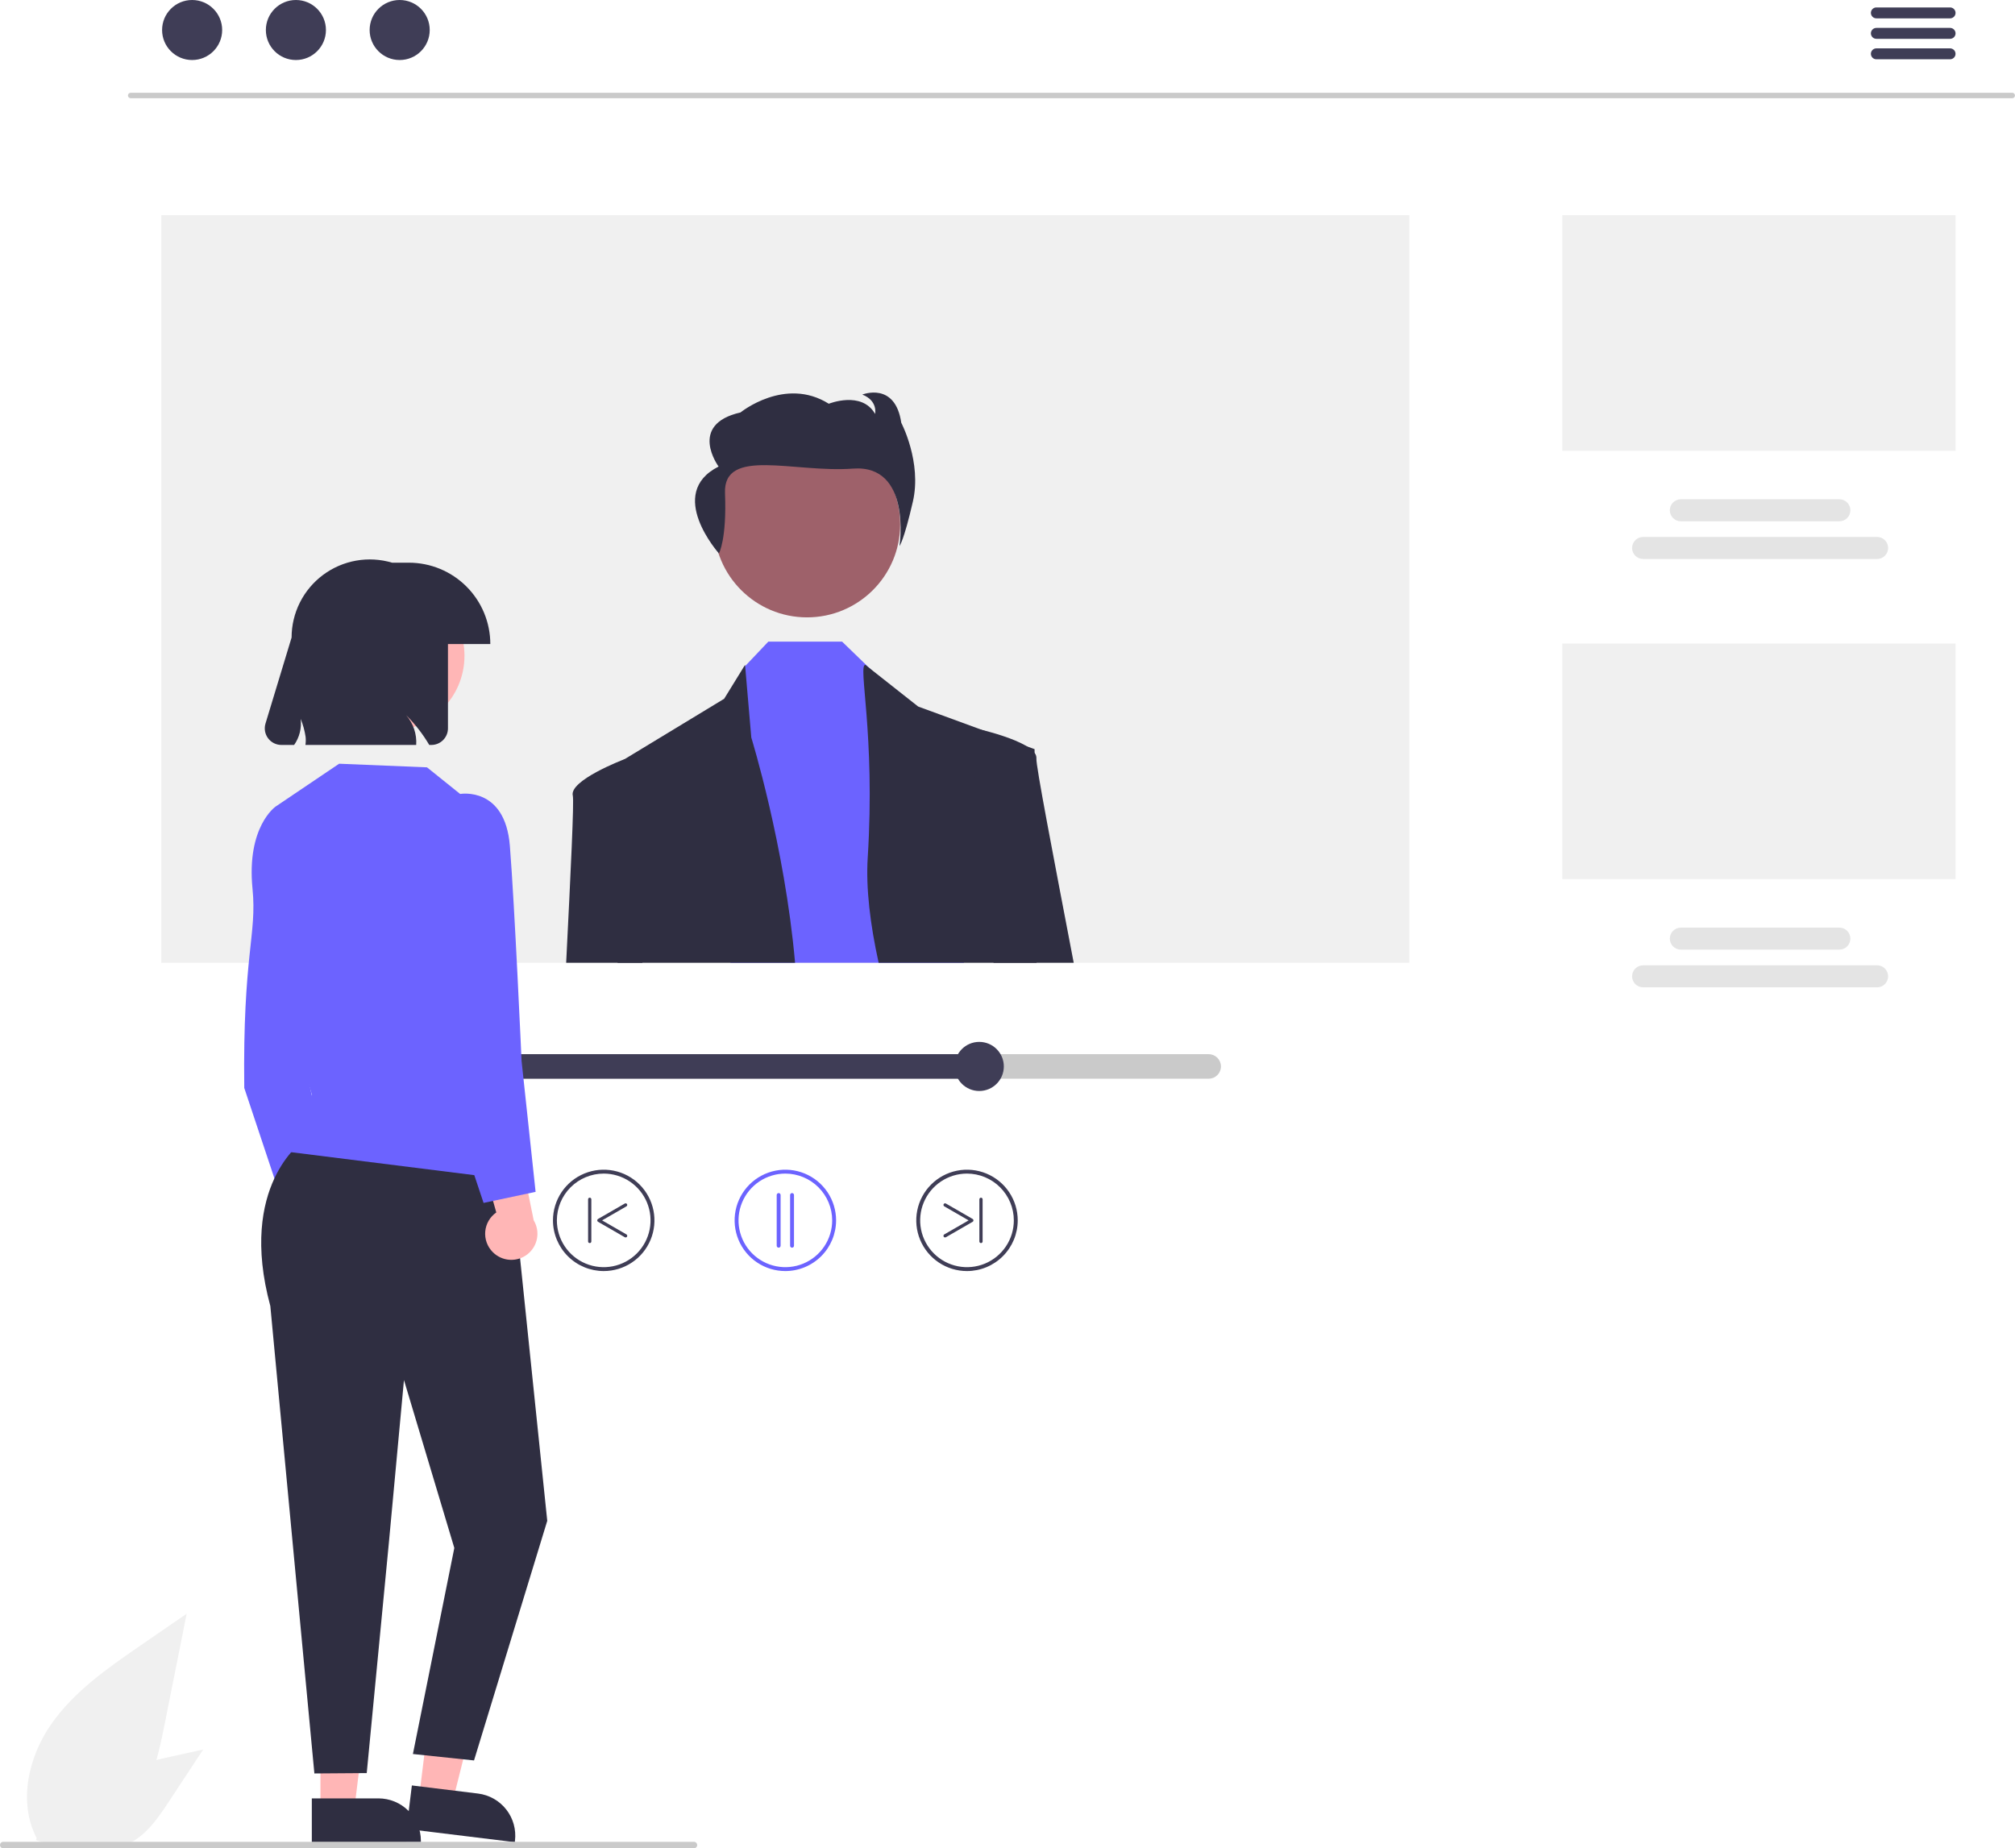 <svg width="242" height="222" viewBox="0 0 242 222" fill="none" xmlns="http://www.w3.org/2000/svg">
<path d="M16.901 197.621C12.933 200.351 8.876 203.168 6.129 207.122C3.382 211.075 2.183 216.473 4.39 220.751L4.333 221.017C6.006 221.605 7.802 221.752 9.549 221.445C11.295 221.137 12.933 220.386 14.304 219.262C17.797 216.334 18.892 211.508 19.783 207.041L22.418 193.826L16.901 197.621Z" fill="#F0F0F0"/>
<path d="M20.722 210.948C18.076 211.533 15.364 212.145 13.094 213.626C10.825 215.107 9.057 217.668 9.303 220.365L9.217 220.492C9.965 221.152 10.87 221.608 11.846 221.817C12.822 222.026 13.835 221.98 14.788 221.684C17.229 220.895 18.821 218.61 20.231 216.468L24.403 210.134L20.722 210.948Z" fill="#F0F0F0"/>
<path d="M241.672 11.797H15.692C15.605 11.797 15.522 11.762 15.461 11.701C15.4 11.639 15.365 11.556 15.365 11.469C15.365 11.383 15.4 11.299 15.461 11.238C15.522 11.177 15.605 11.142 15.692 11.142H241.672C241.759 11.142 241.842 11.177 241.903 11.238C241.964 11.299 241.999 11.383 241.999 11.469C241.999 11.556 241.964 11.639 241.903 11.701C241.842 11.762 241.759 11.797 241.672 11.797Z" fill="#CACACA"/>
<path d="M23.074 7.209C25.067 7.209 26.682 5.595 26.682 3.605C26.682 1.614 25.067 0 23.074 0C21.082 0 19.467 1.614 19.467 3.605C19.467 5.595 21.082 7.209 23.074 7.209Z" fill="#3F3D56"/>
<path d="M35.538 7.209C37.53 7.209 39.145 5.595 39.145 3.605C39.145 1.614 37.53 0 35.538 0C33.545 0 31.93 1.614 31.93 3.605C31.93 5.595 33.545 7.209 35.538 7.209Z" fill="#3F3D56"/>
<path d="M48.001 7.209C49.994 7.209 51.609 5.595 51.609 3.605C51.609 1.614 49.994 0 48.001 0C46.008 0 44.393 1.614 44.393 3.605C44.393 5.595 46.008 7.209 48.001 7.209Z" fill="#3F3D56"/>
<path d="M234.205 2.205H225.349C225.175 2.205 225.008 2.136 224.885 2.013C224.762 1.89 224.693 1.723 224.693 1.549C224.693 1.376 224.762 1.209 224.885 1.086C225.008 0.963 225.175 0.894 225.349 0.894H234.205C234.379 0.894 234.545 0.963 234.668 1.086C234.791 1.209 234.861 1.376 234.861 1.549C234.861 1.723 234.791 1.89 234.668 2.013C234.545 2.136 234.379 2.205 234.205 2.205Z" fill="#3F3D56"/>
<path d="M234.205 4.663H225.349C225.175 4.663 225.008 4.593 224.885 4.471C224.762 4.348 224.693 4.181 224.693 4.007C224.693 3.833 224.762 3.667 224.885 3.544C225.008 3.421 225.175 3.352 225.349 3.352H234.205C234.379 3.352 234.545 3.421 234.668 3.544C234.791 3.667 234.861 3.833 234.861 4.007C234.861 4.181 234.791 4.348 234.668 4.471C234.545 4.593 234.379 4.663 234.205 4.663Z" fill="#3F3D56"/>
<path d="M234.205 7.12H225.349C225.175 7.12 225.008 7.051 224.885 6.928C224.762 6.805 224.693 6.639 224.693 6.465C224.693 6.291 224.762 6.124 224.885 6.001C225.008 5.879 225.175 5.809 225.349 5.809H234.205C234.378 5.81 234.544 5.879 234.667 6.002C234.79 6.125 234.858 6.291 234.858 6.465C234.858 6.638 234.79 6.805 234.667 6.928C234.544 7.05 234.378 7.12 234.205 7.12Z" fill="#3F3D56"/>
<path d="M169.264 25.849H19.376V115.638H169.264V25.849Z" fill="#F0F0F0"/>
<path d="M234.861 25.849H187.631V54.141H234.861V25.849Z" fill="#F0F0F0"/>
<path d="M225.438 67.139H197.337C196.986 67.139 196.649 66.999 196.401 66.751C196.152 66.503 196.013 66.167 196.013 65.816C196.013 65.466 196.152 65.129 196.401 64.881C196.649 64.633 196.986 64.494 197.337 64.494H225.438C225.789 64.494 226.126 64.633 226.374 64.881C226.622 65.129 226.762 65.466 226.762 65.816C226.762 66.167 226.622 66.503 226.374 66.751C226.126 66.999 225.789 67.139 225.438 67.139H225.438Z" fill="#E4E4E4"/>
<path d="M220.907 62.612H201.867C201.516 62.612 201.18 62.472 200.932 62.224C200.683 61.977 200.544 61.64 200.544 61.289C200.544 60.939 200.683 60.602 200.932 60.354C201.18 60.106 201.516 59.967 201.867 59.967H220.907C221.258 59.967 221.595 60.106 221.843 60.354C222.091 60.602 222.231 60.939 222.231 61.289C222.231 61.64 222.091 61.977 221.843 62.224C221.595 62.472 221.258 62.612 220.907 62.612Z" fill="#E4E4E4"/>
<path d="M234.861 77.297H187.631V105.589H234.861V77.297Z" fill="#F0F0F0"/>
<path d="M225.438 118.587H197.337C196.986 118.587 196.649 118.448 196.401 118.2C196.152 117.952 196.013 117.615 196.013 117.264C196.013 116.914 196.152 116.577 196.401 116.329C196.649 116.081 196.986 115.942 197.337 115.942H225.438C225.789 115.942 226.126 116.081 226.374 116.329C226.622 116.577 226.762 116.914 226.762 117.264C226.762 117.615 226.622 117.952 226.374 118.2C226.126 118.448 225.789 118.587 225.438 118.587H225.438Z" fill="#E4E4E4"/>
<path d="M220.907 114.06H201.867C201.516 114.06 201.18 113.921 200.932 113.673C200.683 113.425 200.544 113.088 200.544 112.738C200.544 112.387 200.683 112.05 200.932 111.802C201.18 111.554 201.516 111.415 201.867 111.415H220.907C221.258 111.416 221.594 111.555 221.842 111.803C222.089 112.051 222.229 112.387 222.229 112.738C222.229 113.088 222.089 113.424 221.842 113.672C221.594 113.92 221.258 114.059 220.907 114.06Z" fill="#E4E4E4"/>
<path d="M96.925 74.152C103.102 74.152 108.11 69.148 108.11 62.977C108.11 56.805 103.102 51.801 96.925 51.801C90.748 51.801 85.74 56.805 85.74 62.977C85.74 69.148 90.748 74.152 96.925 74.152Z" fill="#9E616A"/>
<path d="M115.77 115.638H87.725L89.299 80.204L89.492 80.001L92.277 77.064H101.133L104.419 80.243L104.678 80.496L111.671 87.19L115.77 115.638Z" fill="#6C63FF"/>
<path d="M95.488 115.638H74.172C74.031 102.078 73.92 91.847 73.92 91.847L75.009 91.185L75.015 91.182L86.97 83.93L89.479 79.857L89.492 80.001L90.23 88.586C90.23 88.586 94.241 101.534 95.488 115.638Z" fill="#2F2E41"/>
<path d="M124.491 115.638H105.524C104.51 111.043 103.982 106.669 104.212 103.021C105.144 88.121 102.995 79.857 103.927 79.857L104.419 80.243L110.27 84.861L117.974 87.682L123.32 89.642L124.252 89.982V90.431C124.255 92.686 124.278 103.156 124.491 115.638Z" fill="#2F2E41"/>
<path d="M86.343 66.473C86.343 66.473 87.293 64.805 87.073 59.235C86.852 53.665 95.341 56.815 102.435 56.284C109.53 55.752 108.028 65.584 108.028 65.584C108.028 65.584 108.54 64.999 109.635 60.255C110.731 55.51 108.243 50.781 108.243 50.781C107.51 45.795 103.562 47.393 103.562 47.393C105.463 48.133 105.098 49.715 105.098 49.715C103.488 46.895 99.539 48.493 99.539 48.493C94.273 45.191 88.935 49.539 88.935 49.539C82.572 50.982 86.304 56.037 86.304 56.037C79.905 59.268 86.343 66.473 86.343 66.473Z" fill="#2F2E41"/>
<path d="M67.996 115.638C68.541 104.761 68.957 96.228 68.793 95.57C68.334 93.738 74.812 91.257 75.009 91.185L75.012 91.182H75.015L76.252 91.847L77.157 115.638H67.996Z" fill="#2F2E41"/>
<path d="M128.952 115.638H119.326L116.57 88.449L117.705 87.62C117.705 87.62 117.804 87.643 117.974 87.682C118.857 87.901 121.703 88.645 123.32 89.642C123.678 89.843 123.994 90.111 124.252 90.431C124.409 90.62 124.488 90.861 124.472 91.106C124.39 91.876 126.489 102.762 128.952 115.638Z" fill="#2F2E41"/>
<path d="M145.157 126.615H43.483C43.092 126.616 42.717 126.772 42.441 127.048C42.165 127.325 42.009 127.699 42.009 128.09C42.009 128.481 42.165 128.855 42.441 129.132C42.717 129.408 43.092 129.564 43.483 129.565H145.157C145.351 129.565 145.544 129.527 145.723 129.453C145.902 129.379 146.065 129.271 146.203 129.134C146.34 128.997 146.449 128.834 146.523 128.655C146.597 128.476 146.636 128.284 146.636 128.09C146.636 127.896 146.597 127.704 146.523 127.525C146.449 127.346 146.34 127.183 146.203 127.046C146.065 126.909 145.902 126.801 145.723 126.727C145.544 126.653 145.351 126.615 145.157 126.615Z" fill="#CACACA"/>
<path d="M117.607 126.615V129.565H43.483C43.092 129.564 42.717 129.408 42.441 129.132C42.165 128.855 42.009 128.481 42.009 128.09C42.009 127.699 42.165 127.325 42.441 127.048C42.717 126.772 43.092 126.616 43.483 126.615H117.607Z" fill="#3F3D56"/>
<path d="M117.607 131.039C119.237 131.039 120.559 129.719 120.559 128.09C120.559 126.461 119.237 125.141 117.607 125.141C115.977 125.141 114.655 126.461 114.655 128.09C114.655 129.719 115.977 131.039 117.607 131.039Z" fill="#3F3D56"/>
<path d="M94.32 152.667C93.115 152.667 91.937 152.31 90.935 151.641C89.933 150.972 89.152 150.021 88.691 148.909C88.23 147.796 88.109 146.572 88.344 145.391C88.579 144.21 89.159 143.126 90.011 142.274C90.864 141.423 91.949 140.843 93.131 140.608C94.313 140.373 95.539 140.494 96.652 140.955C97.765 141.415 98.717 142.196 99.387 143.197C100.056 144.198 100.414 145.375 100.414 146.579C100.412 148.193 99.769 149.741 98.627 150.882C97.484 152.023 95.936 152.665 94.32 152.667ZM94.32 140.959C93.208 140.959 92.12 141.289 91.195 141.906C90.27 142.524 89.549 143.402 89.124 144.429C88.698 145.455 88.587 146.585 88.804 147.675C89.021 148.766 89.556 149.767 90.343 150.553C91.13 151.339 92.132 151.874 93.223 152.091C94.314 152.308 95.445 152.196 96.473 151.771C97.5 151.346 98.379 150.625 98.997 149.701C99.615 148.777 99.945 147.691 99.945 146.579C99.943 145.089 99.35 143.661 98.296 142.607C97.241 141.554 95.811 140.961 94.32 140.959V140.959Z" fill="#6C63FF"/>
<path d="M93.515 149.857C93.453 149.857 93.394 149.833 93.35 149.789C93.306 149.745 93.281 149.685 93.281 149.623V143.535C93.281 143.504 93.287 143.473 93.298 143.445C93.31 143.416 93.327 143.39 93.349 143.368C93.371 143.346 93.397 143.329 93.425 143.317C93.454 143.305 93.484 143.299 93.515 143.299C93.546 143.299 93.577 143.305 93.606 143.317C93.634 143.329 93.66 143.346 93.682 143.368C93.704 143.39 93.721 143.416 93.733 143.445C93.744 143.473 93.75 143.504 93.75 143.535V149.623C93.75 149.685 93.725 149.745 93.681 149.789C93.637 149.833 93.578 149.857 93.515 149.857Z" fill="#6C63FF"/>
<path d="M95.125 149.857C95.063 149.857 95.003 149.833 94.959 149.789C94.915 149.745 94.891 149.685 94.891 149.623V143.535C94.89 143.504 94.896 143.474 94.908 143.445C94.919 143.416 94.937 143.39 94.958 143.368C94.98 143.346 95.006 143.329 95.035 143.317C95.063 143.305 95.094 143.299 95.125 143.299C95.156 143.299 95.186 143.305 95.215 143.317C95.244 143.329 95.27 143.346 95.291 143.368C95.313 143.39 95.33 143.416 95.342 143.445C95.354 143.474 95.36 143.504 95.359 143.535V149.623C95.359 149.685 95.335 149.745 95.291 149.789C95.247 149.833 95.187 149.857 95.125 149.857Z" fill="#6C63FF"/>
<path d="M66.411 146.579C66.411 145.375 66.769 144.198 67.438 143.197C68.108 142.196 69.059 141.415 70.173 140.955C71.286 140.494 72.511 140.373 73.693 140.608C74.875 140.843 75.961 141.423 76.813 142.274C77.665 143.126 78.246 144.21 78.481 145.391C78.716 146.572 78.595 147.796 78.134 148.909C77.673 150.021 76.892 150.972 75.89 151.641C74.888 152.31 73.71 152.667 72.504 152.667C70.889 152.665 69.34 152.023 68.198 150.882C67.056 149.741 66.413 148.193 66.411 146.579ZM66.88 146.579C66.88 147.691 67.21 148.777 67.828 149.701C68.446 150.625 69.324 151.346 70.352 151.771C71.38 152.196 72.511 152.308 73.602 152.091C74.693 151.874 75.695 151.339 76.482 150.553C77.268 149.767 77.804 148.766 78.021 147.675C78.238 146.585 78.127 145.455 77.701 144.429C77.275 143.402 76.554 142.524 75.629 141.906C74.704 141.289 73.617 140.959 72.504 140.959C71.013 140.961 69.584 141.554 68.529 142.607C67.475 143.661 66.882 145.089 66.88 146.579H66.88Z" fill="#3F3D56"/>
<path d="M75.136 148.629C75.179 148.629 75.221 148.615 75.255 148.589C75.289 148.563 75.314 148.526 75.325 148.485C75.336 148.443 75.333 148.399 75.317 148.36C75.3 148.32 75.271 148.287 75.234 148.265L72.311 146.579L75.234 144.893C75.279 144.867 75.311 144.824 75.325 144.775C75.338 144.725 75.331 144.671 75.305 144.627C75.28 144.582 75.237 144.549 75.187 144.536C75.137 144.523 75.084 144.53 75.039 144.555L71.823 146.41C71.794 146.428 71.769 146.452 71.752 146.482C71.735 146.511 71.726 146.545 71.726 146.579C71.726 146.613 71.735 146.647 71.752 146.676C71.769 146.706 71.794 146.731 71.823 146.748L75.039 148.603C75.069 148.62 75.102 148.629 75.136 148.629Z" fill="#3F3D56"/>
<path d="M70.825 149.305C70.876 149.305 70.926 149.285 70.962 149.248C70.999 149.212 71.019 149.162 71.019 149.111V144.048C71.019 143.996 70.999 143.947 70.962 143.91C70.926 143.873 70.876 143.853 70.825 143.853C70.773 143.853 70.723 143.873 70.687 143.91C70.65 143.947 70.63 143.996 70.63 144.048V149.111C70.63 149.162 70.65 149.212 70.687 149.248C70.723 149.285 70.773 149.305 70.825 149.305Z" fill="#3F3D56"/>
<path d="M116.136 152.667C114.931 152.667 113.753 152.31 112.751 151.641C111.748 150.972 110.967 150.021 110.506 148.909C110.045 147.796 109.924 146.572 110.16 145.391C110.395 144.21 110.975 143.126 111.827 142.274C112.679 141.423 113.765 140.843 114.947 140.608C116.129 140.373 117.354 140.494 118.468 140.955C119.581 141.415 120.533 142.196 121.202 143.197C121.872 144.198 122.229 145.375 122.229 146.579C122.227 148.193 121.585 149.741 120.442 150.882C119.3 152.023 117.751 152.665 116.136 152.667ZM116.136 140.959C115.023 140.959 113.936 141.289 113.011 141.906C112.086 142.524 111.365 143.402 110.939 144.429C110.514 145.455 110.402 146.585 110.619 147.675C110.836 148.766 111.372 149.767 112.159 150.553C112.945 151.339 113.947 151.874 115.038 152.091C116.13 152.308 117.26 152.196 118.288 151.771C119.316 151.346 120.194 150.625 120.813 149.701C121.431 148.777 121.76 147.691 121.76 146.579C121.759 145.089 121.166 143.661 120.111 142.607C119.057 141.554 117.627 140.961 116.136 140.959V140.959Z" fill="#3F3D56"/>
<path d="M113.504 148.629C113.461 148.629 113.419 148.615 113.385 148.589C113.351 148.563 113.327 148.526 113.315 148.485C113.304 148.443 113.307 148.399 113.324 148.36C113.34 148.32 113.369 148.287 113.406 148.265L116.33 146.579L113.406 144.893C113.362 144.867 113.329 144.824 113.316 144.775C113.303 144.725 113.31 144.672 113.335 144.627C113.361 144.582 113.404 144.55 113.454 144.536C113.503 144.523 113.556 144.53 113.601 144.555L116.817 146.41C116.847 146.428 116.871 146.452 116.888 146.482C116.905 146.511 116.914 146.545 116.914 146.579C116.914 146.613 116.905 146.647 116.888 146.676C116.871 146.706 116.847 146.731 116.817 146.748L113.601 148.603C113.572 148.62 113.538 148.629 113.504 148.629Z" fill="#3F3D56"/>
<path d="M117.816 149.305C117.764 149.305 117.715 149.285 117.678 149.248C117.641 149.212 117.621 149.162 117.621 149.111V144.048C117.621 143.996 117.641 143.947 117.678 143.91C117.715 143.873 117.764 143.853 117.816 143.853C117.867 143.853 117.917 143.873 117.954 143.91C117.99 143.947 118.011 143.996 118.011 144.048V149.111C118.011 149.162 117.99 149.212 117.954 149.248C117.917 149.285 117.867 149.305 117.816 149.305Z" fill="#3F3D56"/>
<path d="M35.701 151.168C35.379 150.845 35.131 150.456 34.976 150.028C34.821 149.6 34.761 149.143 34.802 148.689C34.842 148.235 34.982 147.796 35.211 147.402C35.44 147.008 35.752 146.669 36.127 146.409L33.129 135.75L38.615 137.5L40.62 147.354C41.016 148.011 41.157 148.79 41.016 149.544C40.875 150.298 40.463 150.974 39.856 151.444C39.25 151.914 38.492 152.146 37.726 152.095C36.96 152.044 36.239 151.714 35.701 151.168Z" fill="#FFB6B6"/>
<path d="M34.234 98.061L33.098 96.879C33.098 96.879 29.585 99.29 30.328 106.765C30.877 112.285 29.142 114.627 29.336 130.673L34.234 145.368L39.9 142.4L35.801 124.268L34.234 98.061Z" fill="#6C63FF"/>
<path d="M38.485 217.328H42.547L44.48 201.672L38.484 201.672L38.485 217.328Z" fill="#FFB6B6"/>
<path d="M37.449 216.003L45.449 216.003H45.45C46.802 216.003 48.099 216.539 49.055 217.495C50.011 218.45 50.548 219.746 50.548 221.097V221.262L37.449 221.263L37.449 216.003Z" fill="#2F2E41"/>
<path d="M50.333 215.891L54.365 216.384L58.191 201.08L52.239 200.351L50.333 215.891Z" fill="#FFB6B6"/>
<path d="M49.465 214.449L57.406 215.422L57.407 215.422C58.749 215.587 59.971 216.277 60.803 217.341C61.636 218.406 62.011 219.757 61.847 221.098L61.827 221.263L48.825 219.67L49.465 214.449Z" fill="#2F2E41"/>
<path d="M36.379 137.057C36.379 137.057 28.553 142.4 32.466 156.865L37.757 213.009L44.044 212.964L46.707 185.261L48.516 165.757L54.563 185.926L49.59 210.673L56.93 211.445L65.724 182.666L61.483 141.691L36.379 137.057Z" fill="#2F2E41"/>
<path d="M55.262 95.362L51.283 92.165L40.73 91.731L33.098 96.879C33.098 96.879 32.31 115.212 37.475 131.543L34.767 138.364L61.839 141.758L55.262 95.362Z" fill="#6C63FF"/>
<path d="M46.73 87.807C51.729 87.807 55.782 83.758 55.782 78.763C55.782 73.769 51.729 69.72 46.73 69.72C41.731 69.72 37.678 73.769 37.678 78.763C37.678 83.758 41.731 87.807 46.73 87.807Z" fill="#FFB6B6"/>
<path d="M49.104 67.584H47.093C45.691 67.167 44.211 67.082 42.771 67.337C41.331 67.592 39.97 68.18 38.798 69.053C37.625 69.926 36.673 71.061 36.017 72.367C35.361 73.673 35.019 75.114 35.019 76.575L31.886 86.904C31.795 87.202 31.776 87.517 31.829 87.824C31.883 88.13 32.007 88.42 32.193 88.67C32.379 88.92 32.62 89.123 32.898 89.263C33.177 89.403 33.484 89.476 33.795 89.476H35.325C35.965 88.565 36.244 87.449 36.108 86.344C36.393 87.035 36.592 87.759 36.702 88.499C36.737 88.824 36.73 89.153 36.682 89.476H49.985C50.071 88.172 49.639 86.887 48.782 85.9C49.854 86.97 50.786 88.172 51.554 89.476H51.804C52.334 89.476 52.841 89.266 53.215 88.892C53.589 88.518 53.8 88.011 53.8 87.483V77.357H58.886C58.886 76.074 58.633 74.803 58.141 73.617C57.65 72.431 56.929 71.354 56.021 70.447C55.113 69.539 54.034 68.819 52.848 68.328C51.661 67.837 50.389 67.584 49.104 67.584Z" fill="#2F2E41"/>
<path d="M59.177 150.386C58.855 150.063 58.607 149.674 58.452 149.246C58.297 148.818 58.237 148.361 58.278 147.907C58.319 147.453 58.458 147.014 58.687 146.62C58.916 146.226 59.229 145.887 59.603 145.627L56.605 134.968L62.091 136.718L64.097 146.572C64.492 147.229 64.633 148.008 64.492 148.762C64.351 149.516 63.939 150.192 63.332 150.662C62.726 151.132 61.968 151.364 61.202 151.313C60.436 151.262 59.716 150.932 59.177 150.386Z" fill="#FFB6B6"/>
<path d="M51.83 97.385L55.262 95.362C55.262 95.362 60.659 94.412 61.235 101.596C61.811 108.781 62.641 127.43 62.641 127.43L64.325 143.152L58.077 144.482L50.897 122.983L51.83 97.385Z" fill="#6C63FF"/>
<path d="M83.34 222H0.391C0.287 222 0.188 221.959 0.115 221.885C0.041 221.812 0 221.713 0 221.609C0 221.505 0.041 221.406 0.115 221.333C0.188 221.259 0.287 221.218 0.391 221.218H83.34C83.444 221.218 83.544 221.259 83.617 221.333C83.69 221.406 83.732 221.505 83.732 221.609C83.732 221.713 83.69 221.812 83.617 221.885C83.544 221.959 83.444 222 83.34 222Z" fill="#CACACA"/>
</svg>
